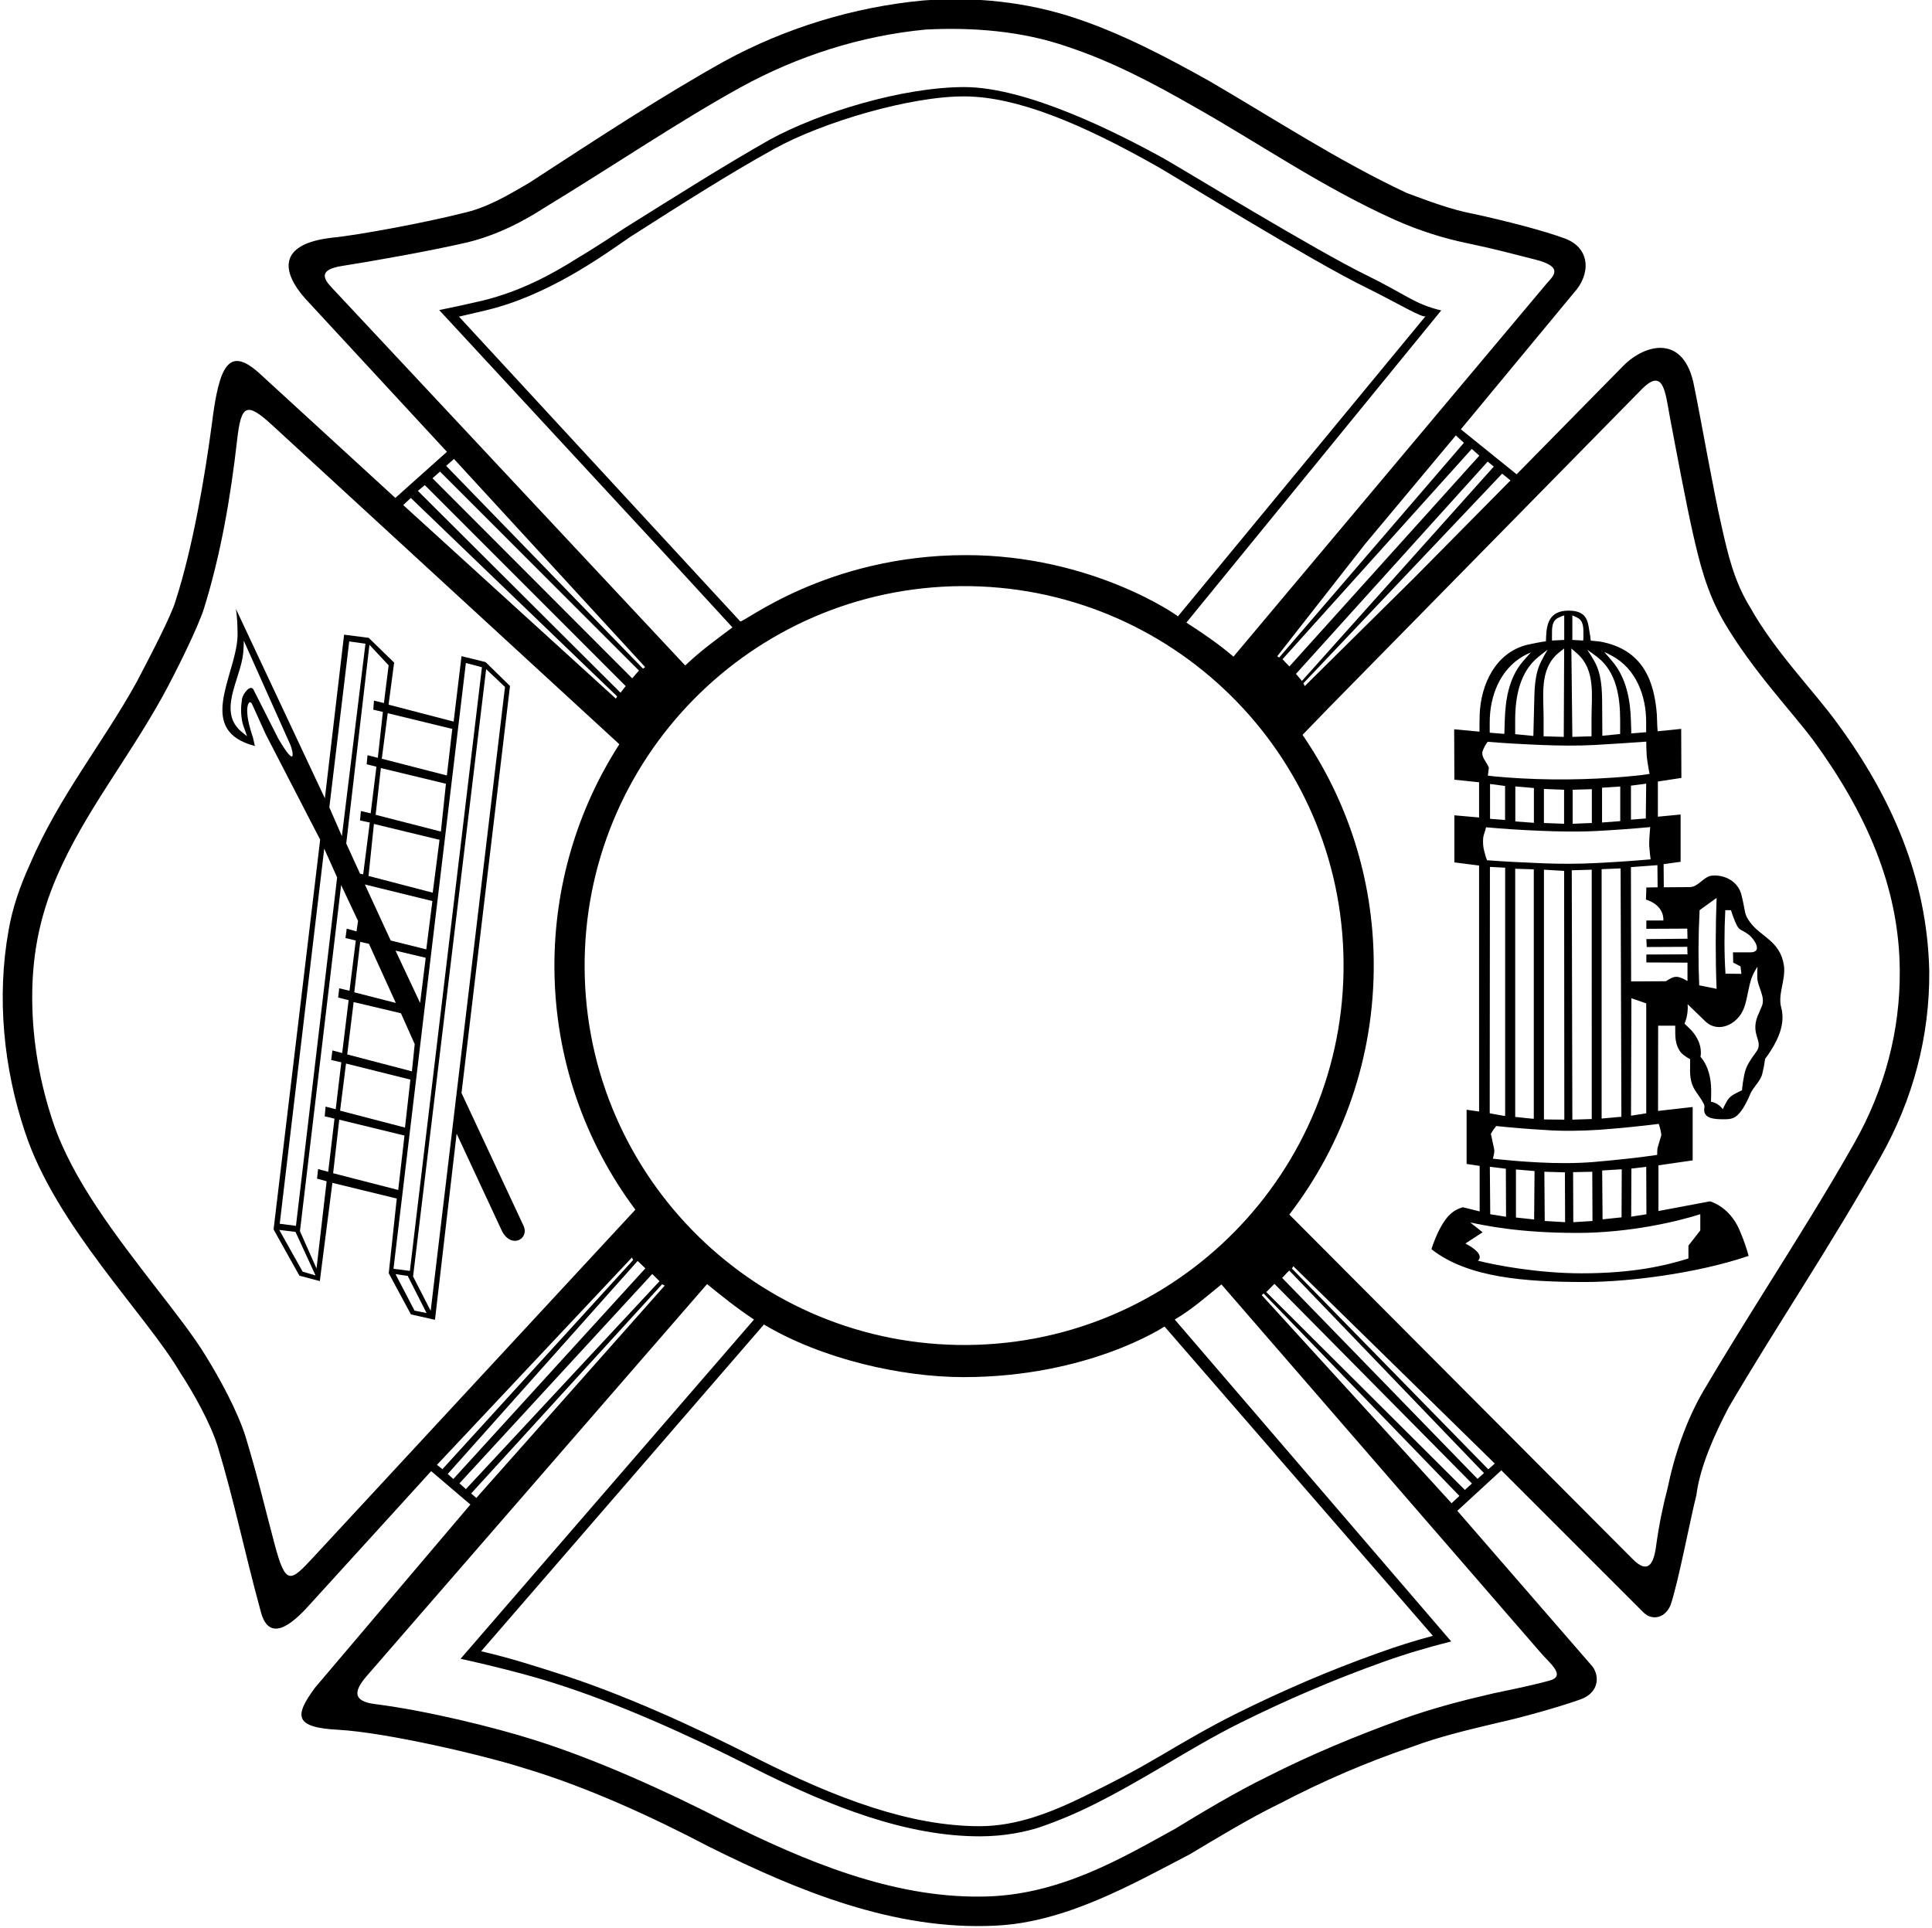 <?xml version="1.0" encoding="UTF-8"?>
<svg xmlns="http://www.w3.org/2000/svg" xmlns:xlink="http://www.w3.org/1999/xlink" width="551pt" height="550pt" viewBox="0 0 551 550" version="1.1">
<g id="surface1">
<path style=" stroke:none;fill-rule:nonzero;fill:rgb(0%,0%,0%);fill-opacity:1;" d="M 523.91 206.172 C 517.309 197.051 506.355 186.055 499.16 173.27 C 494.625 165.891 492.883 158.512 491.004 150.125 C 488.668 140.09 485.23 120.199 483.168 110.164 C 480.371 95.18 469.238 98.02 463.004 104.297 L 432.531 135.277 L 416.629 122.445 L 448.844 83.539 C 453.609 78.359 453.746 70.98 446.508 68.094 C 440.23 65.758 429.141 62.918 420.203 60.992 C 413.648 59.754 407.555 57.371 401.277 55.078 C 381.707 45.914 363.516 33.953 344.863 23.094 C 332.488 16.172 320.16 9.711 307.102 5.312 C 293.031 0.547 278.004 -1.012 263.289 0.133 C 243.402 2.012 223.926 8.016 206.695 17.41 C 188.867 27.309 169.254 40.23 150.785 52.238 C 144.828 55.676 138.871 59.344 131.676 60.855 C 121.824 63.375 102.715 66.996 94.879 67.773 C 79.066 69.516 80.305 77.535 87.039 85.145 L 127.461 128.863 L 112.75 142.016 L 73.707 106.223 C 65.273 98.801 62.477 104.16 60.414 121.023 C 58.398 136.102 54.961 156.266 50.105 171.254 C 49.004 175.328 42.91 187.016 38.969 194.531 C 29.207 212.176 16.836 227.113 8.539 246.5 C 5.742 252.641 3.543 258.918 2.445 265.379 C -0.992 284.445 1.023 304.746 7.164 322.984 C 15.918 349.609 41.809 375.09 51.48 391.633 C 55.098 397.133 60.094 405.977 62.156 412.758 C 66.695 427.699 69.809 442.961 74.211 459.043 C 76.09 467.203 81.082 465.645 87.82 458.219 L 122.969 419.59 L 134.152 429.121 L 89.836 481.363 C 84.062 489.246 83.602 492.727 96.574 493.367 C 110.09 494.148 137.496 500.473 149.688 504.367 C 167.055 509.547 185.754 518.07 202.156 526.684 C 227.547 539.332 255.133 550.652 283.777 549.23 C 303.848 548.363 322.91 537.41 339.227 528.93 C 346.605 524.531 356.457 518.527 364.891 514.449 C 377.262 507.988 389.684 502.625 402.695 498.227 C 410.672 495.246 418.781 493.367 427.398 491.305 C 433.996 489.887 445.086 486.723 450.723 484.707 C 455.945 482.828 456.27 478.246 454.207 475.359 L 415.621 430.906 L 428.176 419.359 L 468.641 459.824 C 471.117 462.344 474.875 461.566 476.434 457.809 C 478.633 451.438 482.07 433.199 483.809 426.414 C 484.816 418.352 488.988 409.094 493.02 401.395 C 506.68 378.113 522.215 355.156 536.281 330.086 C 545.539 313.727 550.398 295.578 550.215 276.883 C 549.617 250.395 539.445 227.254 523.91 206.172 Z M 430.789 137.02 L 403.477 164.652 L 372.117 195.68 L 371.719 194.883 L 428.406 135.094 Z M 426.023 133.078 L 371.305 194.211 C 370.754 193.523 370.16 192.883 369.609 192.195 L 424.281 131.656 Z M 275.848 383.613 C 216.09 384.07 167.191 336 166.734 276.285 C 166.273 216.484 214.348 167.633 274.105 167.172 C 333.863 166.715 382.762 214.785 383.176 274.5 C 383.68 334.305 335.559 383.156 275.848 383.613 Z M 332.121 378.344 L 408.652 466.559 C 403.477 467.934 398.297 469.586 393.074 471.465 C 379.188 476.414 365.762 482.188 352.332 488.879 C 345.137 492.453 337.211 497.082 331.023 500.746 C 323.461 505.191 317.504 508.309 309.301 512.297 C 299.906 516.879 290.008 520.863 279.422 520.863 C 259.578 520.863 238.59 513.027 215.219 501.207 C 198.125 492.543 177.457 483.012 158.027 476.918 C 152.801 475.266 145.699 472.93 137.223 470.961 C 137.223 470.961 213.625 382.723 217.867 377.773 C 234.484 387.676 257.152 392.777 274.793 392.777 C 310.492 392.777 332.121 378.344 332.121 378.344 Z M 189.566 366.68 L 135.848 427.242 L 134.379 425.957 L 188.836 366.281 Z M 211.102 177.219 L 130.902 90.312 C 133.566 89.684 136.23 89.055 138.266 88.582 C 155.957 84.496 171.742 73.121 179.617 67.645 C 194.184 58.355 207.969 49.539 220.812 42.453 C 234.754 34.738 259.973 27.34 275.324 27.496 C 289.891 27.652 307.902 34.895 330.617 47.805 C 335.785 50.797 374.316 74.57 389.512 81.969 C 398.754 86.535 405.961 90.945 406.586 90.156 L 335.941 175.801 C 335.941 175.645 311.508 158.328 275.48 158.328 C 235.535 158.328 211.727 178.008 211.102 177.219 Z M 421.898 129.961 L 367.73 190.086 C 367.09 189.398 366.449 188.711 365.762 188.023 L 419.742 128.035 Z M 417.5 126.297 L 364.828 187.531 L 364.258 187.184 L 389.359 155.121 L 415.207 124.188 Z M 94.785 82.211 C 92.035 79.367 90.891 76.895 97.625 75.84 C 105.645 74.602 123.52 71.441 133.555 69.059 C 141.852 66.996 149.09 63.238 155.188 59.297 C 175.074 47.199 193.68 34.598 211.094 24.973 C 227.41 15.988 245.555 10.172 264.023 8.43 C 277.176 7.742 291.477 8.797 304.445 13.332 C 316.816 17.41 328.594 23.551 340.648 30.473 C 358.746 40.645 377.035 53.387 397.977 62.777 C 404.715 65.758 411.586 67.957 418.508 69.379 C 427.398 71.258 430.789 72.266 437.938 74.055 C 446.371 76.207 442.75 78.91 441.055 80.926 L 351.781 187.289 C 347.383 183.531 343.215 180.738 338.355 177.574 L 411.035 88.535 C 403.52 86.793 400.773 83.906 390.004 78.637 C 375.293 71.484 337.258 48.207 332.031 45.273 C 318.559 37.805 292.852 24.836 275.023 24.836 C 257.473 24.836 233.641 32.074 219.391 39.91 C 206.559 47.199 192.625 55.996 178.055 65.117 C 173.789 67.957 168.75 71.211 164.441 73.777 C 157.707 78.039 148.586 83.078 137.633 85.738 C 134.336 86.52 129.98 87.48 125.262 88.441 L 193.406 162.086 L 208.895 178.949 C 204.035 182.57 199.684 185.734 195.422 189.812 Z M 129.477 130.906 L 183.988 190.254 L 183.391 190.719 L 127.238 132.867 Z M 125.492 134.508 L 182.227 191.262 C 181.621 191.891 180.887 192.84 180.305 193.473 L 123.344 136.406 Z M 121.152 138.363 L 178.445 195.684 C 177.93 196.316 177.438 196.949 176.969 197.578 L 119.18 140.008 Z M 117.168 142.031 L 175.988 198.609 L 175.656 199.273 L 114.996 144.051 Z M 89.363 444.156 C 82.859 451.156 81.52 452.445 78.344 440.531 C 74.969 427.871 73.973 422.906 70.152 410.148 C 67.77 402.305 62.258 392.527 58.734 386.816 C 55.211 381.012 49.898 374.258 44.586 367.406 C 33.168 352.613 20.609 336.43 15.148 320.098 C 11.375 308.93 9.289 297.062 9.191 285.301 C 9.09 273.383 10.977 262.066 16.289 249.805 C 24.133 231.734 36.047 217.188 46.371 198.621 C 50.543 191.027 56.598 178.566 58.137 173.652 C 63.004 158.066 65.781 141.684 67.621 125.551 C 68.762 115.422 70.25 114.48 77.598 121.23 L 176.586 212.227 L 176.637 212.273 C 164.77 230.691 157.969 252.781 158.117 276.266 C 158.316 302.078 166.855 325.809 181.203 345.02 Z M 124.617 417.801 L 180.23 358.656 L 180.562 359.387 L 126.176 419.035 Z M 127.688 420.41 L 181.855 359.645 C 182.359 360.105 183.551 361.25 184.055 361.754 L 129.293 421.832 Z M 132.867 424.719 L 131.035 423.07 L 186.027 363.359 C 186.621 363.906 187.492 364.871 188.09 365.422 Z M 439.266 471.234 C 442.062 474.488 446.781 478.016 441.879 479.348 C 436.195 480.902 429.965 482.094 425.746 483.012 C 416.996 485.027 408.379 487.273 399.855 490.344 C 386.703 495.109 373.965 500.379 361.316 506.797 C 352.379 511.148 342.203 517.289 335.148 521.598 C 320.023 529.895 301.738 540.938 279.469 540.938 C 254.629 541.168 230.066 531.176 206.191 519.168 C 189.512 510.645 170.031 501.801 152.07 496.164 C 141.023 492.68 121.824 487.914 106.977 486.035 C 100.422 485.211 100.926 482.234 104.637 477.973 L 201.652 366.246 C 206.234 369.957 209.867 372.91 215.039 376.359 L 131.355 473.113 C 141.527 475.359 151.199 477.879 157.246 479.805 C 176.496 485.809 196.887 495.156 213.938 503.773 C 237.352 515.641 258.848 523.754 279.469 523.754 C 286.387 523.754 292.465 522.488 296.543 521.156 C 307.504 517.363 316.199 512.883 332.488 503.27 C 338.676 499.602 346.469 494.973 353.617 491.445 C 366.953 484.801 380.285 479.117 394.035 474.168 C 400.68 471.785 407.277 469.812 413.879 468.164 L 335.039 376.359 C 340.258 373.277 344.422 369.465 348.348 366.336 Z M 413.98 428.746 L 359.84 369.398 L 360.367 368.934 L 416.219 426.66 Z M 417.785 424.953 L 361.141 368.52 L 363.469 366.18 L 419.797 423.121 Z M 421.387 421.793 L 365.66 364.473 C 366.215 363.996 366.895 363.07 367.703 362.391 L 423.223 420.148 Z M 424.453 419.074 L 368.457 361.816 L 368.855 361.152 L 426.312 417.434 Z M 528.996 325.758 C 521.055 339.805 512.664 353.16 504.277 366.562 C 498.02 376.594 491.719 386.668 485.758 396.797 C 480.992 404.988 477.566 414.816 475.582 424.496 C 474.344 429.211 473.199 434.477 472.258 441.324 C 471.562 446.09 469.973 449.07 465.605 444.652 L 367.711 346.41 C 383 326.504 391.984 301.531 391.785 274.527 C 391.637 250.398 384.141 228.062 371.48 209.594 L 379.078 201.75 L 468.086 111.152 C 474.441 104.648 474.887 111.602 476.277 119.145 C 478.312 129.918 480.945 143.914 482.781 152.008 C 484.617 160.051 486.602 168.688 491.719 177.477 C 499.957 191.426 510.977 202.891 517.133 211.133 C 531.977 231.488 541.656 252.734 541.805 276.762 C 541.953 293.887 537.535 310.566 528.996 325.758 "/>
<path style=" stroke:none;fill-rule:nonzero;fill:rgb(0%,0%,0%);fill-opacity:1;" d="M 508.762 275.348 C 507.723 268.297 502.035 267.172 499.043 262.941 C 497.309 260.504 497.961 260.555 496.676 255.324 C 495.805 251.547 492.031 249.402 488.27 249.742 C 485.805 249.969 484.422 253.016 481.895 253.016 L 474.508 253.07 L 474.457 246.473 L 479.305 245.793 L 479.305 232.312 L 472.82 232.934 L 472.82 222.895 L 479.527 221.879 L 479.469 207.891 L 472.762 208.57 C 472.59 206.988 472.625 205.523 472.531 203.773 C 471.812 194.578 468.793 185.16 456.18 182.961 C 455.281 182.848 453.703 182.734 453.703 182.734 C 453.52 181.945 453.609 181.723 453.477 181.156 C 452.844 177.887 453.207 174.164 447.328 174.164 C 441.941 174.164 441.102 177.887 440.949 181.496 L 440.891 182.906 C 439.711 183.02 436.156 183.754 435.48 183.922 C 426.543 186.176 422.289 195.199 421.996 203.887 C 421.945 205.465 421.945 207.047 421.945 208.68 L 414.723 208.004 L 414.781 222.387 L 421.828 223.121 L 421.828 233.16 L 414.781 232.539 L 414.781 245.965 L 421.828 246.867 L 421.832 317.031 L 418.273 316.523 L 418.273 331.977 L 421.996 332.539 L 421.996 345.512 L 417.203 344.328 C 413.965 345.234 412.172 347.391 410.223 351.266 C 409.504 352.789 408.727 354.707 408.238 356.285 C 418.555 364.465 435.105 365.648 452.062 365.648 C 464.199 365.648 483.777 363.277 498.703 358.203 C 498.105 356.004 497.371 353.859 496.449 351.66 C 493.906 344.988 489.094 343.086 487.703 342.637 L 472.988 345.402 L 472.988 332.371 L 482.742 330.961 L 482.742 315.734 L 472.871 316.859 L 472.895 292.551 L 477.766 292.551 C 477.766 293.227 477.781 294.133 477.781 294.75 C 477.781 297.121 478.355 299.656 480.375 301.066 C 480.938 301.465 481.445 301.801 482.012 302.086 C 482.012 304.34 481.996 304.34 482.012 304.34 C 481.773 310.656 484.117 311.164 486.016 315.055 C 486.23 315.621 486.016 316.07 486.016 316.523 C 486.016 319.062 489.023 319.23 491.414 319.23 C 493.715 319.23 495.016 319.23 497.016 316.242 C 497.77 315.055 498.535 313.59 499.102 312.18 C 499.961 310.035 502.027 308.512 502.598 306.258 C 502.934 304.902 503.215 303.492 503.387 302.027 C 504.012 301.238 504.57 300.391 505.137 299.488 C 507.406 295.879 509.152 291.648 507.996 287.363 C 506.957 283.527 509.363 279.41 508.762 275.348 Z M 492.043 259.605 L 493.68 259.605 C 493.848 260.227 494.074 260.848 494.301 261.469 C 496 266.156 496.227 264.594 498.812 266.656 C 500.352 267.887 502.812 271.621 499.207 271.621 L 494.242 271.621 L 494.301 274.555 L 496.387 275.621 L 496.641 277.758 L 492.102 277.711 C 491.727 271.93 491.738 265.742 492.043 259.605 Z M 484.723 259.59 L 489.57 256.094 C 489.258 264.773 489.215 273.352 489.57 282.035 L 484.609 281.023 C 484.309 274.348 484.344 267.031 484.723 259.59 Z M 470.406 241.875 C 470.52 242.945 470.574 244.016 470.746 245.09 C 465.895 245.539 460.703 245.879 455.176 246.16 C 450.086 246.422 444.984 246.43 439.891 246.219 C 434.477 245.992 428.785 245.723 424.102 245.359 C 423.738 244.551 423.469 243.332 423.242 242.523 C 422.973 241.531 422.93 240.406 422.973 239.367 C 423.02 238.062 423.59 237.191 423.816 235.953 C 428.668 236.402 433.914 236.742 439.496 236.965 C 444.684 237.176 449.879 237.289 455.066 237.023 C 460.594 236.742 465.836 236.348 470.633 235.895 C 470.574 236.855 470.461 237.812 470.406 238.828 C 470.352 239.84 470.297 240.863 470.406 241.875 Z M 462.414 318.52 L 456.777 319.027 L 456.777 247.906 L 462.188 247.68 Z M 453.957 319.176 L 453.625 319.176 L 448.43 319.344 L 448.262 248.219 L 453.953 248.051 Z M 446.141 319.344 L 440.332 319.285 L 440.332 248.051 L 446.082 248.391 Z M 437.434 319.07 L 436.934 319.07 L 432.133 318.566 L 432.133 247.781 L 437.434 247.949 Z M 429.266 318.262 L 428.934 318.262 L 424.863 317.527 L 424.922 247.254 L 429.266 247.48 Z M 424.953 233.535 L 424.953 223.605 L 429.242 224.172 L 429.242 233.871 Z M 432.164 234.289 L 432.164 224.305 L 437.465 224.754 L 437.465 234.684 Z M 440.32 234.73 L 440.32 225.023 L 446.07 225.25 L 446.07 234.953 Z M 448.52 234.953 L 448.52 225.25 L 453.988 225.086 L 453.988 234.73 Z M 456.898 234.594 L 456.898 224.664 L 462.09 224.328 L 462.09 234.199 Z M 465.145 233.781 L 465.145 224.078 L 469.488 223.516 L 469.375 233.441 Z M 459.773 187.074 C 466.566 190.738 469.477 198.391 469.477 205.855 L 469.477 208.844 L 465.246 209.18 L 465.133 205.402 C 464.953 199.484 463.785 193.418 459.945 188.762 C 459.152 187.805 458.363 186.902 457.52 185.945 C 458.309 186.281 459.043 186.676 459.773 187.074 Z M 455.406 187.297 C 460.996 191.492 462.062 198.766 462.062 205.402 L 462.062 209.348 L 456.984 209.855 L 456.93 201.004 C 456.902 196.707 456.816 192.227 454.617 188.426 C 453.996 187.352 453.375 186.34 452.699 185.32 C 453.598 185.941 454.504 186.621 455.406 187.297 Z M 448.43 175.523 C 448.992 175.75 449.5 175.977 450.008 176.258 C 451.695 177.207 451.586 179.328 451.586 181.051 C 451.586 181.617 451.586 182.125 451.531 182.688 L 448.43 182.52 Z M 450.008 186.598 C 455.059 191.191 453.898 198.496 453.898 204.758 L 453.898 210.004 L 448.43 210.172 L 448.148 184.961 C 448.77 185.469 449.391 186.031 450.008 186.598 Z M 442.617 181.051 C 442.617 179.309 442.551 177.145 444.309 176.258 C 444.871 175.977 445.438 175.695 446.113 175.523 L 446.113 182.52 L 442.617 182.688 C 442.617 182.125 442.617 181.617 442.617 181.051 Z M 444.121 186.539 C 444.738 185.977 445.418 185.469 446.094 184.961 L 445.98 210.172 L 440.23 210.004 L 440.23 204.758 C 440.23 198.477 439.039 191.145 444.121 186.539 Z M 438.832 187.285 C 439.676 186.609 440.523 185.934 441.367 185.312 C 440.746 186.324 440.184 187.398 439.621 188.469 C 437.594 192.332 437.641 196.777 437.531 201.047 L 437.309 209.902 L 432.121 209.395 L 432.121 205.445 C 432.121 198.785 433.398 191.625 438.832 187.285 Z M 424.863 205.988 C 424.863 198.551 427.773 190.992 434.398 187.148 C 435.074 186.758 435.809 186.414 436.594 186.078 C 435.75 187.035 434.902 187.941 434.113 188.898 C 430.289 193.551 429.324 199.652 429.152 205.535 L 429.039 209.316 L 424.863 208.977 Z M 422.918 214.004 C 423.254 213.156 423.707 212.309 424.27 211.574 C 429.062 211.973 434.195 212.254 439.668 212.48 C 444.703 212.688 449.746 212.746 454.781 212.48 C 460.027 212.195 464.934 211.855 469.504 211.52 C 469.504 212.758 469.559 214.004 469.617 215.242 C 469.664 216.266 469.879 217.273 470.012 218.285 C 470.125 219.078 470.297 219.867 470.461 220.715 C 469.051 220.996 466.965 221.223 464.426 221.445 C 452.816 222.477 441.141 222.605 429.516 221.727 C 427.258 221.559 425.512 221.391 424.324 221.223 C 424.438 220.488 424.551 219.754 424.609 218.965 C 424.047 217.309 422.184 215.848 422.918 214.004 Z M 484.918 346.309 L 484.918 350.934 L 481.535 355.273 L 481.535 358.941 C 474.973 360.984 465.77 363.172 451.074 363.172 C 438.91 363.172 426.762 360.934 421.465 359.562 C 421.465 359.562 424.07 357.93 417.926 354.664 L 420.281 353.133 L 422.836 351.469 L 419.324 348.676 C 423.547 349.527 433.062 351.648 449.871 351.648 C 464.785 351.648 478.586 348.352 484.918 346.309 Z M 424.898 332.785 L 429.465 333.348 L 429.523 347.051 L 425.012 346.32 Z M 432.344 347.254 L 432.344 333.551 L 437.645 334.004 L 437.531 347.816 Z M 440.445 334.203 L 446.309 334.371 L 446.363 348.586 L 440.555 348.246 Z M 448.645 334.316 L 454.113 334.203 L 454.172 348.246 L 448.699 348.586 Z M 456.934 333.844 L 462.348 333.504 L 462.516 333.504 L 462.461 347.211 L 457.047 347.773 Z M 465.215 347.008 L 465.27 333.301 L 469.5 332.797 L 469.555 346.332 Z M 473.074 320.547 C 473.414 321.559 473.695 322.633 473.809 323.762 L 472.738 327.367 C 472.625 328.047 472.625 328.723 472.625 329.398 C 466.93 330.246 460.836 330.863 454.406 331.43 C 449.309 331.836 443.949 331.816 438.785 331.539 C 434.16 331.316 429.816 330.922 425.754 330.473 C 425.977 329.59 426.332 328.559 426.094 327.594 L 425.191 323.363 C 425.645 322.574 426.148 321.84 426.715 321.164 C 431 321.613 435.68 322.012 440.645 322.293 C 445.641 322.668 451.168 322.551 456.102 322.234 C 462.078 321.785 467.773 321.223 473.074 320.547 Z M 465.16 318.215 L 465.27 284.715 L 469.5 286.184 L 469.5 317.539 Z M 475.117 279.863 L 465.191 279.918 L 465.137 247.316 L 472.691 246.758 L 472.746 253.07 L 469.531 253.129 L 469.422 256.566 C 474.914 258.328 474.383 262.547 474.383 262.547 L 469.531 262.547 L 469.531 264.914 L 481.207 264.859 L 481.266 267.738 L 469.531 267.848 L 469.645 270.105 L 481.207 270.051 L 481.266 272.191 L 469.531 272.246 L 469.531 274.504 L 481.266 274.562 L 481.266 279.809 C 478.191 278.012 477.391 278.406 475.117 279.863 Z M 502.348 287.266 C 502.121 287.719 501.867 288.434 501.785 288.621 C 498.531 295.102 503.352 296.77 500.824 300.07 C 500.094 301.027 499.414 302.043 498.797 303.059 C 498.129 304.148 497.691 305.359 497.441 306.609 C 497.16 308.02 496.934 309.488 496.82 310.953 C 495.977 311.352 495.184 311.742 494.395 312.195 C 493.656 312.617 493.016 313.203 492.59 313.945 C 492.141 314.734 491.688 315.523 491.352 316.367 C 490.43 315.172 489.387 314.52 487.965 314.227 L 488.02 312.086 C 488.109 308.727 487.645 305.281 485.766 302.438 C 485.539 302.102 485.258 301.762 484.977 301.426 C 485.031 301.027 485.09 300.633 485.09 300.238 C 485.09 297.523 483.688 295.09 481.762 293.246 L 480.41 291.949 C 480.426 291.906 481.562 289.617 481.309 286.422 L 486.328 291.273 C 490.066 294.883 495.531 292.121 497.27 287.773 C 498.672 284.27 498.543 280.238 500.484 276.945 L 501.219 275.703 C 501.164 276.66 501.164 277.621 501.164 278.637 C 501.164 281.555 503.77 284.422 502.348 287.266 "/>
<path style=" stroke:none;fill-rule:nonzero;fill:rgb(0%,0%,0%);fill-opacity:1;" d="M 131.621 311.742 L 145.449 195.652 L 138.484 188.836 L 131.621 187.145 L 129.379 205.805 L 110.816 200.977 L 112.41 188.984 L 105.148 181.918 L 98.133 181.023 L 92.652 227.699 L 67.277 173.656 C 67.715 176.395 67.73 179.23 67.73 179.828 L 67.73 179.879 C 68.473 190.527 56.262 206.25 69.965 211.871 C 70.812 212.223 71.711 212.52 72.699 212.77 L 72.16 210.43 C 71.309 207.793 70.496 205.254 70.496 202.52 C 70.496 201.621 70.855 199.484 71.801 200.629 L 75.812 209.484 L 91.309 239.492 L 78.023 350.656 L 85.391 363.844 L 91.211 365.387 L 94.797 337.371 L 113.156 341.848 L 110.867 363.148 L 117.188 374.891 L 124.055 376.434 L 130.227 323.34 L 143.016 350.805 C 145.547 356.305 151.023 353.566 149.332 349.66 Z M 79.375 210.68 L 72.258 196.625 C 71.355 195.137 69.246 197.934 69.023 199.348 C 68.645 201.797 68.652 203.742 69.145 206.129 C 69.418 207.258 70.121 208.902 70.469 209.996 C 70.02 209.648 69.621 209.301 69.176 208.949 C 61.707 203.129 68.707 193.707 69.375 186.109 C 69.477 184.965 69.523 183.871 69.523 182.727 L 82.809 212.434 C 83.52 214.105 84.781 219.871 79.375 210.68 Z M 128.988 207.895 L 127.445 221.18 L 108.887 216.402 L 110.578 203.414 Z M 99.02 300.738 L 100.859 285.809 L 114.344 288.996 L 118.273 297.805 L 117.477 305.566 Z M 117.043 307.922 L 115.5 321.605 L 96.992 316.781 L 98.684 303.344 Z M 101.039 283.02 L 102.734 268.641 L 105.219 269.188 L 112.883 286.055 Z M 112.801 271.133 L 121.41 273.172 L 119.816 286.059 Z M 111.422 268.246 L 104.059 252.27 L 123.316 257 L 121.574 270.781 Z M 105.102 249.836 L 106.641 235.004 L 125.352 239.531 L 123.41 254.609 Z M 107.129 232.398 L 108.621 219.062 L 127.18 223.539 L 125.738 237.176 Z M 105.363 183.898 L 110.84 189.77 L 109.492 200.52 L 106.656 199.82 L 106.461 202.41 L 109.195 203.059 L 107.754 216.145 L 104.816 215.398 L 104.57 217.984 L 107.355 218.68 L 105.715 231.969 L 102.926 231.32 L 102.68 234.008 L 105.465 234.605 L 103.574 249.383 L 102.68 249.184 L 98.746 240.574 Z M 99.598 182.949 L 104.227 183.598 L 97.508 238.48 L 93.926 230.27 Z M 92.469 242.051 L 96.148 250.262 L 84.406 349.633 L 79.777 349.035 Z M 86.309 362.688 L 79.645 350.797 L 84.27 351.344 L 89.992 363.781 Z M 93.605 334.23 L 90.719 333.438 L 90.418 336.172 L 93.156 336.918 L 90.273 361.801 L 85.547 351.148 L 97.289 252.426 L 102.117 262.676 L 101.668 265.66 L 98.883 264.863 L 98.531 267.551 L 101.469 268.25 L 99.676 282.578 L 96.742 281.883 L 96.441 284.52 L 99.43 285.266 L 97.586 300.344 L 94.801 299.598 L 94.453 302.336 L 97.34 302.98 L 95.746 316.367 L 92.859 315.621 L 92.609 318.406 L 95.395 319.055 Z M 95.008 334.625 L 96.75 319.352 L 115.359 323.879 L 113.57 339.402 Z M 132.867 189.105 L 137.445 190.301 L 116.895 362.477 L 112.219 361.879 Z M 118.223 373.809 L 112.801 363.41 L 116.281 363.906 L 121.656 374.504 Z M 122.828 373.875 L 117.809 364.07 L 138.645 190.855 L 144.023 195.93 L 122.828 373.875 "/>
</g>
</svg>
